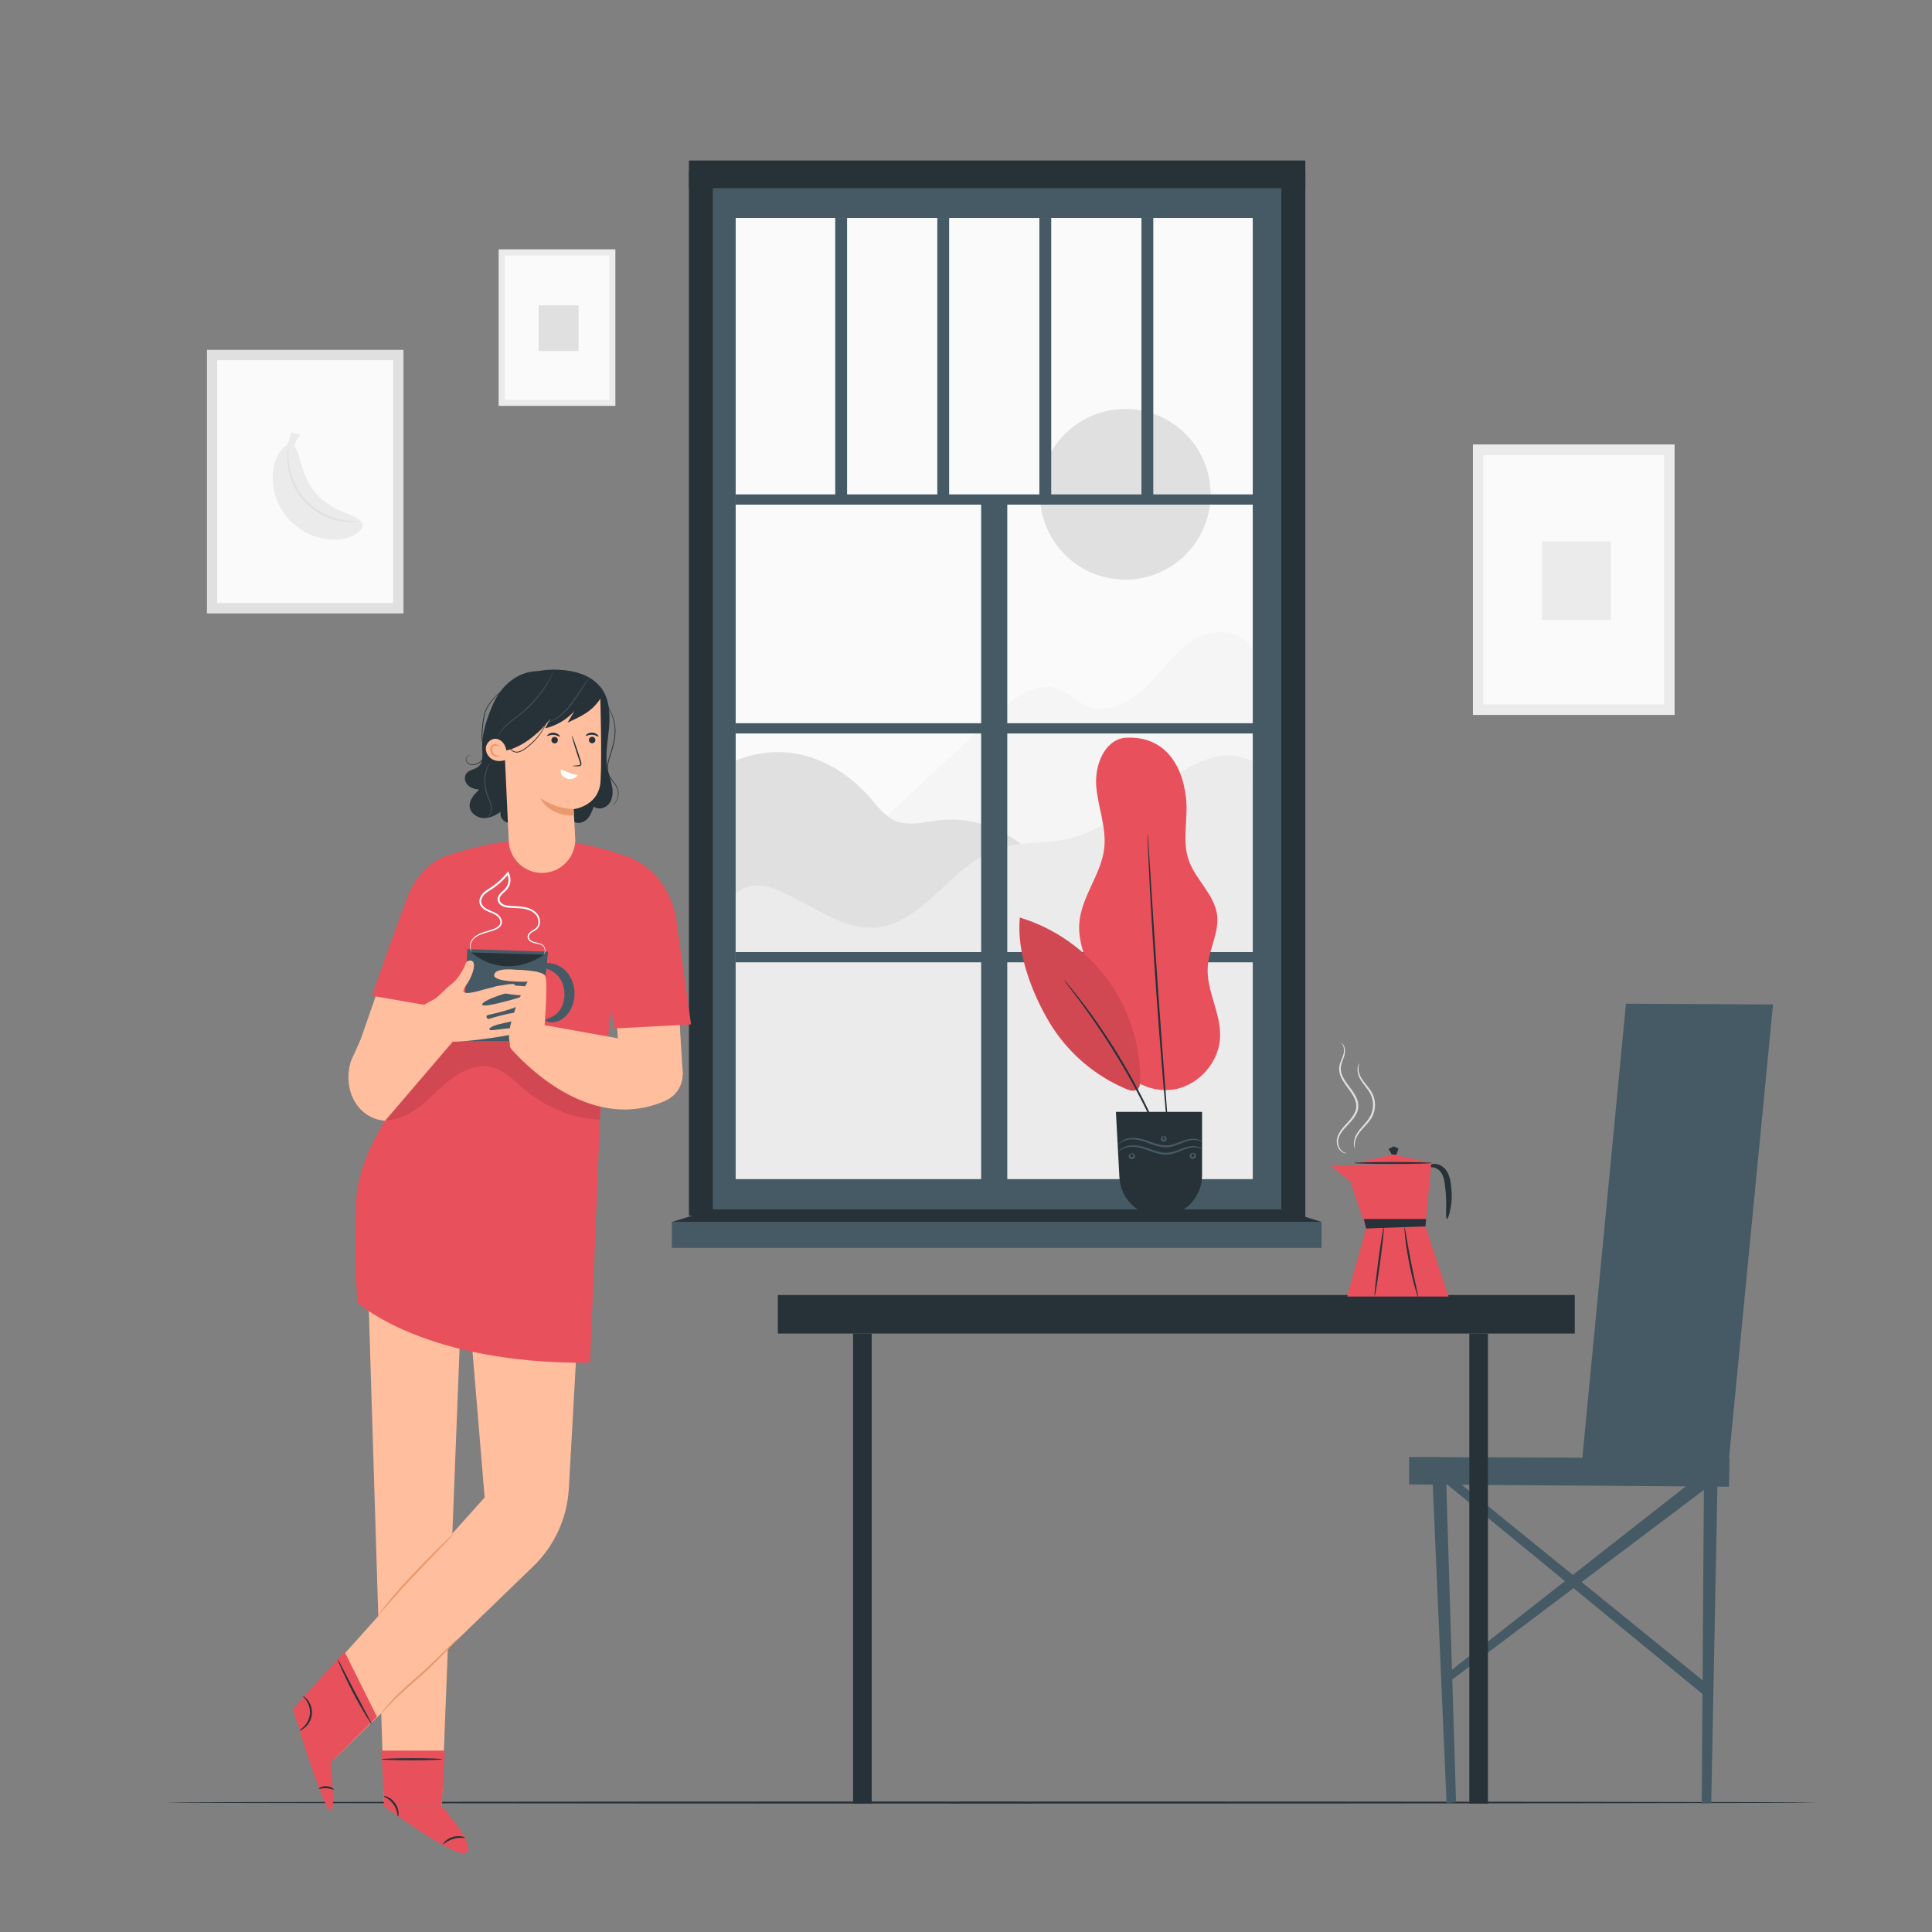<?xml version="1.0" encoding="utf-8"?>
<!-- Generator: Adobe Illustrator 27.5.0, SVG Export Plug-In . SVG Version: 6.00 Build 0)  -->
<svg version="1.1" xmlns="http://www.w3.org/2000/svg" xmlns:xlink="http://www.w3.org/1999/xlink" x="0px" y="0px"
	 viewBox="0 0 500 500" style="enable-background:new 0 0 500 500;" xml:space="preserve">
<rect x="0" y="0" width="500" height="500" fill="#808080" stroke="none"/>
<g id="Background_Complete">
	<g>
		<rect x="129.057" y="64.531" style="fill:#EBEBEB;" width="30.202" height="40.508"/>
		<rect x="130.629" y="66.122" style="fill:#FAFAFA;" width="27.058" height="37.324"/>
		<rect x="139.398" y="79.033" style="fill:#E0E0E0;" width="10.33" height="11.804"/>
	</g>
	<g>
		<rect x="381.195" y="115.026" style="fill:#EBEBEB;" width="52.191" height="70"/>
		<rect x="383.911" y="117.777" style="fill:#FAFAFA;" width="46.758" height="64.498"/>
		<rect x="399.063" y="140.087" style="fill:#EBEBEB;" width="17.851" height="20.397"/>
	</g>
	<g>
		<rect x="53.562" y="90.545" style="fill:#E0E0E0;" width="50.854" height="68.207"/>
		<rect x="56.209" y="93.226" style="fill:#FAFAFA;" width="45.56" height="62.846"/>
		<g>
			<g>
				<path style="fill:#EBEBEB;" d="M93.792,135.497c0.189,0.632-0.094,1.398-0.941,2.163c-0.841,0.765-2.265,1.468-4.171,1.812
					c-1.9,0.348-4.274,0.272-6.783-0.512c-2.498-0.773-5.127-2.314-7.255-4.68c-2.104-2.389-3.329-5.179-3.806-7.751
					c-0.487-2.583-0.286-4.95,0.28-6.797c0.564-1.853,1.427-3.186,2.285-3.932c0.858-0.752,1.652-0.944,2.258-0.683
					c1.253,0.565,1.564,2.619,2.308,5.039c0.691,2.429,1.901,5.391,3.927,7.671c2.029,2.276,4.83,3.822,7.161,4.791
					C91.372,133.639,93.377,134.186,93.792,135.497z"/>
			</g>
			<g>
				<path style="fill:#E0E0E0;" d="M92.733,134.946c0.003,0.03-0.414,0.107-1.179,0.151c-0.764,0.046-1.881,0.019-3.238-0.203
					c-2.691-0.418-6.433-1.863-9.37-4.943c-2.93-3.088-4.187-6.897-4.471-9.606c-0.154-1.367-0.126-2.483-0.041-3.244
					c0.082-0.761,0.18-1.174,0.209-1.17c0.11,0.006-0.198,1.693,0.197,4.364c0.371,2.641,1.649,6.31,4.483,9.296
					c2.841,2.978,6.441,4.438,9.06,4.939C91.032,135.059,92.732,134.836,92.733,134.946z"/>
			</g>
			<path style="fill:#EBEBEB;" d="M74.108,115.65c0.439-0.847,1.019-2.798,1.223-3.73c0.821,0.203,1.641,0.406,2.462,0.609
				c-1.08,1.095-1.726,2.608-1.77,4.146"/>
		</g>
	</g>
</g>
<g id="Background_Simple" style="display:none;">
	<path style="display:inline;fill:#EBEBEB;" d="M444.127,185.771c-1.472,26.281-3.736,35.123-11.932,60.137
		c-11.445,34.929-14.218,49.546-29.71,71.381c-18.679,26.327-45.135,47.312-78.285,60.412
		c-47.304,18.693-99.386,22.406-148.341,8.605c-48.955-13.801-92.477-52.312-103.523-101.962
		c-5.475-24.613-0.594-54.651,21.125-67.459c17.71-10.444,40.208-6.005,59.803,0.219c19.595,6.224,40.126,14.027,60.14,9.32
		c21.455-5.047,37.127-23.428,48.324-42.413c11.197-18.985,19.75-39.886,34.693-56.087c28.002-30.36,82.507-44.289,118.233-15.662
		C414.655,112.261,447.157,131.691,444.127,185.771z"/>
</g>
<g id="Floor">
	<g>
		<g>
			<path style="fill:#263238;" d="M470.148,466.494c0,0.153-95.647,0.276-213.606,0.276c-118,0-213.626-0.124-213.626-0.276
				c0-0.152,95.626-0.276,213.626-0.276C374.501,466.218,470.148,466.342,470.148,466.494z"/>
		</g>
	</g>
</g>
<g id="Chair">
	<path style="fill:#455A64;" d="M458.86,259.954l-38.064-0.186l-11.284,117.495l-44.831-0.192v7.095l6.116,0.043l3.578,82.43
		l2.449-0.208l-0.975-31.778l31.376-23.643l33.375,27.396l-0.194,28.363l2.457-0.084l1.602-81.955l2.993,0.021l0.151-7.326
		l-0.144-0.001L458.86,259.954z M436.266,384.673l-29.219,22.919l-28.733-23.329L436.266,384.673z M375.773,432.123l-1.47-47.888
		l0.306,0.002l30.4,24.954L375.773,432.123z M409.318,409.435l31.645-23.846l-0.337,49.265L409.318,409.435z"/>
</g>
<g id="Table">
	<g>
		<rect x="201.306" y="335.147" style="fill:#263238;" width="206.242" height="9.97"/>
		<rect x="220.775" y="345.117" style="fill:#263238;" width="4.817" height="121.654"/>
		<rect x="380.261" y="345.117" style="fill:#263238;" width="4.817" height="121.654"/>
	</g>
</g>
<g id="Coffee_Maker">
	<g>
		<g>
			<g>
				<path style="fill:#263238;" d="M374.473,315.465c-0.218-0.027-0.266-1.02-0.224-2.575c0.063-1.562,0.027-3.603-0.272-5.951
					c-0.12-1.148-0.323-2.176-0.718-2.974c-0.39-0.809-0.948-1.318-1.562-1.598c-1.236-0.59-2.111-0.062-2.236-0.248
					c-0.061-0.074,0.059-0.342,0.498-0.603c0.43-0.264,1.211-0.425,2.098-0.193c0.879,0.195,1.884,0.918,2.465,1.951
					c0.609,1.026,0.878,2.271,1.008,3.491c0.136,1.201,0.205,2.372,0.163,3.445c-0.04,1.074-0.187,2.026-0.346,2.804
					C375.02,314.568,374.683,315.491,374.473,315.465z"/>
			</g>
			<polygon style="fill:#263238;" points="360.209,298.829 359.346,297.335 360.705,296.676 361.941,297.253 361.357,298.932 			"/>
			<polygon style="fill:#E8505B;" points="348.642,335.552 353.543,317.936 349.475,305.778 344.457,301.753 370.411,300.978 
				368.896,317.379 374.897,335.552 			"/>
			<polygon style="fill:#E8505B;" points="350.008,301.146 360.553,298.751 370.411,300.978 			"/>
			<polygon style="fill:#263238;" points="353.543,317.936 368.896,317.379 369.073,315.465 352.953,315.465 			"/>
			<g>
				<path style="fill:#263238;" d="M370.547,300.978c0,0.144-4.507,0.26-10.066,0.26c-5.561,0-10.067-0.117-10.067-0.26
					c0-0.144,4.506-0.26,10.067-0.26C366.04,300.718,370.547,300.835,370.547,300.978z"/>
			</g>
			<g>
				<path style="fill:#263238;" d="M355.753,335.402c-0.143-0.019,0.275-4.039,0.932-8.978c0.658-4.941,1.306-8.929,1.449-8.91
					c0.142,0.019-0.275,4.038-0.933,8.979C356.544,331.432,355.895,335.421,355.753,335.402z"/>
			</g>
			<g>
				<path style="fill:#263238;" d="M367.051,335.809c-0.067,0.018-0.412-0.966-0.868-2.587c-0.457-1.621-1.013-3.881-1.507-6.403
					c-0.493-2.523-0.828-4.827-1.016-6.5c-0.188-1.674-0.239-2.715-0.17-2.723c0.074-0.009,0.254,1.016,0.535,2.671
					c0.28,1.655,0.672,3.939,1.162,6.452c0.492,2.511,0.989,4.774,1.353,6.413C366.904,334.772,367.124,335.789,367.051,335.809z"/>
			</g>
		</g>
		<g>
			<path style="fill:#E0E0E0;" d="M347.073,269.897c0.006-0.01,0.122,0.03,0.293,0.18c0.17,0.147,0.398,0.415,0.544,0.829
				c0.15,0.409,0.217,0.95,0.148,1.561c-0.065,0.618-0.31,1.274-0.567,1.973c-0.247,0.699-0.543,1.464-0.482,2.301
				c0.024,0.836,0.347,1.702,0.839,2.531c0.489,0.835,1.13,1.646,1.773,2.517c0.638,0.869,1.305,1.817,1.673,2.964
				c0.391,1.138,0.283,2.423-0.229,3.43c-0.49,1.02-1.204,1.825-1.88,2.554c-1.377,1.41-2.582,2.762-2.839,4.205
				c-0.238,1.415,0.46,2.579,1.086,3.036c0.656,0.485,1.174,0.404,1.161,0.465c0.001,0.016-0.115,0.035-0.343,0.031
				c-0.224-0.019-0.566-0.09-0.935-0.33c-0.722-0.456-1.545-1.663-1.333-3.266c0.236-1.593,1.508-3.054,2.849-4.466
				c0.657-0.725,1.331-1.51,1.771-2.445c0.457-0.926,0.543-2.022,0.194-3.057c-0.331-1.039-0.961-1.956-1.589-2.819
				c-0.63-0.866-1.274-1.697-1.776-2.579c-0.504-0.874-0.848-1.83-0.855-2.761c-0.043-0.941,0.302-1.753,0.57-2.444
				c0.281-0.695,0.536-1.313,0.622-1.881c0.091-0.568,0.058-1.073-0.052-1.459C347.49,270.18,347.029,269.936,347.073,269.897z"/>
		</g>
		<g>
			<path style="fill:#E0E0E0;" d="M351.811,275.18c0.047,0.023-0.15,0.325-0.221,0.932c-0.082,0.599,0.025,1.504,0.513,2.483
				c0.468,0.987,1.385,1.953,2.287,3.157c0.933,1.183,1.588,2.889,1.446,4.671c-0.064,0.887-0.293,1.742-0.671,2.494
				c-0.374,0.756-0.879,1.387-1.372,1.949c-0.998,1.117-1.95,2.037-2.475,3.001c-0.547,0.949-0.735,1.837-0.713,2.444
				c0.011,0.611,0.155,0.938,0.108,0.954c-0.018,0.012-0.233-0.294-0.31-0.941c-0.088-0.641,0.057-1.611,0.592-2.634
				c0.516-1.045,1.482-2.032,2.435-3.139c0.971-1.09,1.798-2.494,1.887-4.165c0.123-1.66-0.442-3.196-1.316-4.355
				c-0.85-1.181-1.771-2.204-2.231-3.281c-0.474-1.057-0.531-2.043-0.379-2.673c0.066-0.318,0.178-0.547,0.26-0.694
				C351.741,275.24,351.796,275.171,351.811,275.18z"/>
		</g>
	</g>
</g>
<g id="Window">
	<g>
		<rect x="184.515" y="48.746" style="fill:#455A64;" width="147.083" height="264.225"/>
		<rect x="190.393" y="56.409" style="fill:#FAFAFA;" width="133.814" height="248.692"/>
		<polygon style="fill:#263238;" points="337.82,315.353 331.599,312.972 331.599,44.265 337.82,44.265 		"/>
		<path style="fill:#F5F5F5;" d="M223.197,217.05c11.584-10.767,23.168-21.534,34.752-32.301c4.404-4.093,10.159-8.502,15.823-6.485
			c2.724,0.97,4.774,3.296,7.443,4.408c5.335,2.223,11.43-0.986,15.532-5.058c4.102-4.072,7.34-9.164,12.31-12.116
			c4.969-2.952,12.692-2.577,15.148,2.655v35.156l-50.504,21.623L223.197,217.05z"/>
		<path style="fill:#E0E0E0;" d="M190.393,196.844c12.806-5.215,25.585-0.783,34.751,9.57c1.93,2.179,3.686,4.697,6.337,5.899
			c3.59,1.628,7.737,0.41,11.654-0.034c10.704-1.213,21.885,4.206,27.564,13.36l-42.755,21.03l-37.55-0.273V196.844z"/>
		<path style="fill:#EBEBEB;" d="M324.206,197.019c-8.434-4.073-15.859,0.855-23.641,6.069c-7.781,5.214-15.012,11.9-24.14,14.001
			c-6.099,1.403-12.634,0.625-18.529,2.724c-12.012,4.278-18.957,19.531-31.687,20.258c-6.912,0.395-13.112-3.795-19.281-6.939
			c-6.169-3.143-11.035-6.128-16.535-1.924V305.1h133.814V197.019z"/>
		
			<ellipse transform="matrix(0.228 -0.974 0.974 0.228 100.228 382.256)" style="fill:#E0E0E0;" cx="291.066" cy="127.95" rx="22.075" ry="22.075"/>
		<rect x="190.393" y="127.95" style="fill:#455A64;" width="136.72" height="2.648"/>
		<rect x="190.393" y="187.173" style="fill:#455A64;" width="136.72" height="2.648"/>
		<rect x="190.393" y="246.397" style="fill:#455A64;" width="136.72" height="2.648"/>
		
			<rect x="165.861" y="217.333" transform="matrix(6.123234e-17 -1 1 6.123234e-17 36.587 478.013)" style="fill:#455A64;" width="182.878" height="6.761"/>
		<rect x="216.159" y="56.409" style="fill:#455A64;" width="3.063" height="72.866"/>
		<rect x="242.575" y="56.409" style="fill:#455A64;" width="3.063" height="72.866"/>
		<rect x="268.991" y="56.409" style="fill:#455A64;" width="3.063" height="72.866"/>
		<rect x="295.407" y="56.409" style="fill:#455A64;" width="3.063" height="72.866"/>
		<rect x="178.295" y="44.265" style="fill:#263238;" width="6.221" height="270.342"/>
		<rect x="178.295" y="41.537" style="fill:#263238;" width="159.525" height="7.209"/>
		<rect x="173.881" y="316.242" style="fill:#455A64;" width="168.15" height="6.717"/>
		<polygon style="fill:#263238;" points="331.599,312.972 342.031,316.242 173.881,316.242 184.515,312.972 		"/>
	</g>
</g>
<g id="Character">
	<g>
		<path style="fill:#FFBE9D;" d="M162.565,222.604c0,0,11.632,1.506,12.331,20.555c0.699,19.049,1.837,35.004,1.837,35.004
			l-16.283-2.038l-1.537-21.267L162.565,222.604"/>
		<g>
			<g>
				<polygon style="fill:#FFBE9D;" points="94.509,308.469 99.41,467.434 114.313,467.434 120.309,313.932 				"/>
				<path style="fill:#FFBE9D;" d="M119.211,312.769l6.212,74.782l-45.488,50.723l6.439,17.015l51.622-49.91
					c5.504-5.321,8.798-12.524,9.223-20.168l3.74-67.206L119.211,312.769z"/>
				<g>
					<path style="fill:#EB996E;" d="M117.415,396.862c0.026,0.025-0.227,0.338-0.706,0.882c-0.479,0.545-1.189,1.318-2.078,2.261
						c-1.877,1.96-4.311,4.5-7.002,7.31c-2.729,2.858-5.121,5.514-6.827,7.462c-0.792,0.91-1.465,1.682-2.014,2.313
						c-0.478,0.544-0.756,0.835-0.785,0.813c-0.028-0.022,0.196-0.356,0.627-0.94c0.427-0.587,1.075-1.414,1.891-2.423
						c1.638-2.013,3.996-4.719,6.731-7.583c2.729-2.867,5.275-5.385,7.116-7.208c0.864-0.844,1.597-1.56,2.196-2.145
						C117.086,397.103,117.389,396.838,117.415,396.862z"/>
				</g>
				<g>
					<path style="fill:#EB996E;" d="M118.495,424.077c0.025,0.026-0.231,0.322-0.712,0.837c-0.563,0.594-1.248,1.316-2.053,2.165
						c-1.748,1.812-4.14,4.353-7.044,6.901c-2.939,2.49-5.529,4.79-7.268,6.607c-1.751,1.8-2.727,3.017-2.793,2.965
						c-0.027-0.021,0.185-0.35,0.608-0.916c0.423-0.566,1.069-1.361,1.916-2.301c1.68-1.892,4.265-4.265,7.194-6.747
						c2.879-2.526,5.309-5.02,7.125-6.768c0.905-0.878,1.647-1.579,2.172-2.051C118.166,424.298,118.47,424.052,118.495,424.077z"/>
				</g>
			</g>
			<g>
				<g>
					<g>
						<g>
							<g>
								<g>
									<path style="fill:#E8505B;" d="M85.521,456.133l12.045-11.821l-8.398-16.848L75.699,442.38l0.539,1.238
										c1.411,4.815,6.707,21.702,8.782,24.519C87.336,471.279,85.521,456.133,85.521,456.133z"/>
								</g>
							</g>
						</g>
					</g>
				</g>
				<g>
					<path style="fill:#263238;" d="M86.384,463.122c-0.082,0.127-0.872-0.29-1.925-0.329c-1.053-0.062-1.879,0.277-1.948,0.143
						c-0.086-0.109,0.753-0.727,1.973-0.663C85.703,462.326,86.479,463.022,86.384,463.122z"/>
				</g>
				<g>
					<path style="fill:#263238;" d="M78.399,438.945c0.028-0.048,0.608,0.224,1.237,1.017c0.624,0.771,1.238,2.141,1.082,3.712
						c-0.164,1.571-1.041,2.79-1.808,3.419c-0.776,0.65-1.399,0.8-1.416,0.747c-0.039-0.077,0.507-0.344,1.165-1.017
						c0.654-0.656,1.394-1.795,1.54-3.202c0.139-1.408-0.355-2.672-0.864-3.446C78.826,439.385,78.344,439.013,78.399,438.945z"/>
				</g>
				<g>
					<path style="fill:#263238;" d="M96.26,446.302c-0.06,0.036-0.666-0.847-1.566-2.323c-0.901-1.475-2.089-3.548-3.316-5.884
						c-1.226-2.337-2.257-4.492-2.96-6.072c-0.703-1.579-1.086-2.579-1.022-2.608c0.067-0.031,0.568,0.914,1.354,2.449
						c0.87,1.687,1.924,3.73,3.089,5.989c1.197,2.242,2.28,4.269,3.174,5.943C95.831,445.315,96.324,446.264,96.26,446.302z"/>
				</g>
			</g>
			<g>
				<path style="fill:#E8505B;" d="M99.41,467.434c0,0,17.567,13.015,20.899,12.14c3.862-1.015-5.996-12.14-5.996-12.14H99.41z"/>
				<polygon style="fill:#E8505B;" points="98.76,453.065 115.125,453.065 114.313,467.434 99.41,467.434 				"/>
				<g>
					<path style="fill:#263238;" d="M114.474,455.289c0,0.144-3.535,0.26-7.894,0.26c-4.361,0-7.894-0.116-7.894-0.26
						c0-0.144,3.534-0.26,7.894-0.26C110.939,455.029,114.474,455.146,114.474,455.289z"/>
				</g>
				<g>
					<path style="fill:#263238;" d="M102.989,470.12c-0.152,0.005-0.041-1.625-1.156-3.153c-1.073-1.558-2.647-1.992-2.592-2.135
						c0.012-0.06,0.428-0.051,1.04,0.205c0.609,0.251,1.386,0.798,1.977,1.629c0.588,0.833,0.847,1.747,0.882,2.405
						C103.178,469.733,103.049,470.129,102.989,470.12z"/>
				</g>
				<g>
					<path style="fill:#263238;" d="M120.309,475.599c-0.035,0.151-1.387-0.178-2.957,0.296c-1.581,0.442-2.545,1.445-2.655,1.336
						c-0.124-0.06,0.76-1.339,2.51-1.836C118.949,474.877,120.381,475.481,120.309,475.599z"/>
				</g>
			</g>
			<path style="fill:#FFBE9D;" d="M114.313,222.604c0,0-5.782,0.461-10.577,15.605c-4.795,15.145-11.547,34.017-11.547,34.017
				l22.124-3.212V222.604z"/>
			<path style="fill:#E8505B;" d="M158.178,261.079c0.39,2.724,0.736,5.088,0.736,5.088l19.934-1.055l-3.825-26.994
				c0,0-1.165-11.928-12.458-16.361l0-0.001c-0.017-0.006-0.033-0.011-0.05-0.017c-0.454-0.177-0.928-0.339-1.415-0.49
				c-15.226-5.278-29.485-5.247-45.352,0.168c0,0-7.049,1.896-10.465,11.091s-9.052,25.189-9.052,25.189l17.976,3.115l0.104-2.672
				v10.874l-4.498,8.069c-5.89,6.221-17.34,20.138-17.671,34.634c-0.15,6.558-0.396,18.421,0.446,25.444
				c0,0,17.31,15.951,60.123,15.512l2.633-64.679l0,0l0.622-7.113L158.178,261.079z"/>
			<g>
				<path style="fill:#263238;" d="M155.313,177.749c2.408,2.679,2.62,7.045,2.303,10.634c-0.317,3.588-1.102,7.227-0.363,10.753
					c0.313,1.493,0.894,2.922,1.159,4.424c0.265,1.502,0.172,3.164-0.742,4.385c-0.914,1.221-2.83,1.749-4.022,0.797
					c-0.365,1.039-0.743,2.101-1.446,2.948c-0.703,0.847-1.811,1.446-2.892,1.24c-1.548-0.295-2.805-2.117-4.3-1.618
					c-0.924,0.308-1.329,1.354-1.932,2.119c-0.866,1.1-2.335,1.691-3.722,1.499c-1.387-0.192-2.639-1.161-3.174-2.455
					c-0.172-0.417-0.316-0.912-0.725-1.103c-0.724-0.337-1.371,0.538-1.991,1.042c-0.765,0.622-1.922,0.708-2.771,0.205
					c-0.848-0.502-1.33-1.558-1.152-2.528c-1.309,0.966-2.872,1.719-4.496,1.627c-1.624-0.092-3.261-1.242-3.481-2.854
					c-0.241-1.767,1.158-3.29,2.447-4.522c-1.085-0.076-2.207-0.397-2.965-1.177c-0.758-0.78-1.02-2.103-0.37-2.975
					c0.763-1.025,2.343-1.036,3.274-1.911c1.035-0.973,0.928-2.609,0.852-4.027c-0.229-4.324,1.217-8.469,2.988-12.42
					c1.689-3.768,5.66-8.132,11.542-8.15"/>
				<g>
					<g>
						<g>
							<g>
								<g>
									<path style="fill:#FFBE9D;" d="M131.667,217.699l-1.531-32.965l13.187-10.053l12.033,5.838c0,0,0.447,15.085,0.066,21.628
										c-0.38,6.543-6.975,7.261-6.975,7.261s0.208,3.609,0.423,7.405c0.266,4.694-3.282,8.734-7.971,9.077l0,0
										C136.066,226.244,131.892,222.541,131.667,217.699z"/>
								</g>
							</g>
							<g>
								<g>
									<g>
										<path style="fill:#263238;" d="M154.083,191.519c0.001,0.463-0.373,0.838-0.836,0.84c-0.462,0.001-0.838-0.372-0.84-0.834
											c-0.001-0.463,0.373-0.839,0.835-0.84C153.704,190.683,154.081,191.057,154.083,191.519z"/>
									</g>
								</g>
								<g>
									<g>
										<g>
											<path style="fill:#263238;" d="M154.89,190.604c-0.108,0.109-0.728-0.415-1.63-0.461c-0.901-0.059-1.577,0.39-1.671,0.27
												c-0.046-0.053,0.065-0.253,0.361-0.457c0.29-0.203,0.781-0.389,1.343-0.357c0.561,0.033,1.027,0.274,1.292,0.509
												C154.855,190.345,154.942,190.556,154.89,190.604z"/>
										</g>
									</g>
								</g>
							</g>
							<g>
								<g>
									<g>
										<path style="fill:#263238;" d="M144.379,191.549c0.001,0.463-0.372,0.838-0.835,0.84s-0.838-0.372-0.84-0.835
											c-0.001-0.462,0.372-0.839,0.835-0.84S144.378,191.086,144.379,191.549z"/>
									</g>
								</g>
								<g>
									<g>
										<g>
											<path style="fill:#263238;" d="M144.897,190.634c-0.108,0.109-0.728-0.415-1.63-0.461
												c-0.901-0.059-1.577,0.39-1.671,0.27c-0.046-0.053,0.065-0.253,0.361-0.458c0.29-0.203,0.781-0.389,1.343-0.357
												c0.561,0.033,1.027,0.274,1.292,0.509C144.862,190.375,144.949,190.587,144.897,190.634z"/>
										</g>
									</g>
								</g>
							</g>
							<g>
								<g>
									<path style="fill:#FFFFFF;" d="M145.197,199.101c1.123,0.552,3.113,1.346,4.363,1.488c0,0-1.107,1.59-2.986,0.857
										C144.628,200.686,145.197,199.101,145.197,199.101z"/>
								</g>
							</g>
							<g>
								<g>
									<path style="fill:#EB996E;" d="M148.452,209.408c0,0-4.405,0.063-8.677-2.901c0,0,2.207,4.81,8.766,4.519L148.452,209.408z
										"/>
								</g>
							</g>
							<g>
								<g>
									<g>
										<path style="fill:#263238;" d="M148.172,198.239c-0.001-0.05,0.563-0.118,1.475-0.189
											c0.229-0.012,0.455-0.046,0.503-0.216c0.062-0.176-0.028-0.443-0.13-0.727c-0.197-0.591-0.405-1.214-0.624-1.867
											c-0.433-1.328-0.805-2.536-1.057-3.416c-0.252-0.88-0.384-1.433-0.336-1.448c0.047-0.016,0.266,0.508,0.58,1.368
											c0.315,0.86,0.726,2.055,1.158,3.383c0.209,0.656,0.408,1.281,0.597,1.875c0.079,0.278,0.218,0.594,0.092,0.942
											c-0.067,0.173-0.236,0.292-0.383,0.326c-0.147,0.039-0.277,0.035-0.391,0.037
											C148.742,198.311,148.174,198.289,148.172,198.239z"/>
									</g>
								</g>
							</g>
						</g>
					</g>
				</g>
				<path style="fill:#263238;" d="M155.83,180.091c-2.484,4.176-5.36,5.173-8.955,6.943c0.594-0.999,1.187-1.998,1.781-2.998
					c-2.003,2.2-4.682,3.775-7.579,4.454c0.462-0.85,0.924-1.7,1.385-2.549c-2.737,3.777-7.977,8.101-12.627,8.458
					c-0.376-2.706,0.044-7.276,0.274-9.999c0.23-2.722,1.122-5.472,2.986-7.47c2.898-3.105,7.554-3.84,11.793-3.584
					c4.08,0.247,8.488,1.492,10.775,4.881"/>
				<g>
					<g>
						<g>
							<path style="fill:#FFBE9D;" d="M131.136,196.452c0.036-1.091,0.035-2.213-0.361-3.229c-0.396-1.016-1.274-1.915-2.359-2.025
								c-1.249-0.126-2.454,0.915-2.65,2.156c-0.195,1.24,0.532,2.529,1.627,3.141c1.096,0.613,2.483,0.591,3.634,0.091"/>
						</g>
					</g>
					<g>
						<g>
							<g>
								<path style="fill:#EB996E;" d="M129.225,195.505c-0.04-0.072-0.354,0.09-0.816-0.05c-0.465-0.111-0.943-0.639-0.985-1.388
									c-0.028-0.367,0.051-0.707,0.231-0.872c0.183-0.176,0.478-0.227,0.713-0.215c0.49,0.042,0.835,0.171,0.864,0.087
									c0.02-0.055-0.222-0.304-0.808-0.469c-0.292-0.064-0.713-0.081-1.097,0.216c-0.384,0.316-0.479,0.84-0.446,1.291
									c0.031,0.467,0.209,0.908,0.492,1.221c0.278,0.319,0.658,0.479,0.964,0.508
									C128.983,195.896,129.279,195.545,129.225,195.505z"/>
							</g>
						</g>
					</g>
				</g>
				<g>
					<path style="fill:#263238;" d="M122,195.604c-0.005,0.011-0.087-0.052-0.267-0.085c-0.176-0.028-0.467-0.001-0.737,0.217
						c-0.279,0.201-0.435,0.661-0.265,1.121c0.149,0.466,0.629,0.859,1.241,0.947c1.197,0.22,2.861-0.653,3.209-2.29
						c0.179-0.802,0.031-1.68-0.176-2.56c-0.1-0.445-0.228-0.888-0.309-1.364c-0.067-0.483-0.061-0.963-0.052-1.45
						c0.079-1.944,0.288-3.783,0.662-5.433c0.195-0.844,0.627-1.535,1.004-2.18c0.396-0.639,0.821-1.197,1.242-1.676
						c0.843-0.961,1.662-1.602,2.247-2.005c0.589-0.401,0.947-0.568,0.947-0.568c0.004,0.006-0.076,0.064-0.232,0.167
						c-0.157,0.101-0.383,0.258-0.668,0.467c-0.567,0.421-1.364,1.074-2.183,2.036c-0.409,0.48-0.822,1.036-1.206,1.67
						c-0.366,0.638-0.788,1.333-0.965,2.136c-0.358,1.625-0.562,3.469-0.641,5.393c-0.01,0.48-0.014,0.96,0.049,1.412
						c0.076,0.453,0.204,0.906,0.303,1.351c0.205,0.886,0.358,1.797,0.164,2.648c-0.388,1.746-2.15,2.645-3.421,2.394
						c-0.651-0.1-1.178-0.544-1.327-1.055c-0.177-0.503,0.014-1.017,0.325-1.223c0.299-0.224,0.612-0.237,0.795-0.194
						C121.929,195.527,122,195.604,122,195.604z"/>
				</g>
				<g>
					<path style="fill:#455A64;" d="M141.069,187.147c-0.016-0.048,0.944-0.205,2.28-0.957c1.342-0.732,2.962-2.143,4.377-4.003
						c1.414-1.863,2.502-3.695,3.396-4.95c0.441-0.632,0.815-1.131,1.087-1.465c0.133-0.169,0.245-0.294,0.319-0.38
						c0.075-0.085,0.117-0.127,0.123-0.123c0.012,0.01-0.127,0.203-0.378,0.552c-0.251,0.349-0.605,0.859-1.029,1.499
						c-0.86,1.272-1.927,3.115-3.352,4.994c-1.427,1.878-3.09,3.296-4.471,4.005C142.043,187.049,141.069,187.147,141.069,187.147z"
						/>
				</g>
				<g>
					<path style="fill:#263238;" d="M158.349,208.586c-0.021-0.024,0.357-0.22,0.796-0.809c0.428-0.569,0.928-1.6,0.761-2.9
						c-0.074-0.646-0.391-1.298-0.839-1.919c-0.44-0.629-1.01-1.242-1.445-2.019c-0.446-0.775-0.61-1.747-0.501-2.702
						c0.097-0.961,0.4-1.91,0.714-2.864c0.639-1.901,1.111-3.765,1.231-5.494c0.115-1.73-0.184-3.288-0.626-4.52
						c-0.442-1.235-0.946-2.178-1.298-2.823c-0.155-0.274-0.292-0.517-0.417-0.739c-0.095-0.169-0.141-0.26-0.135-0.264
						s0.065,0.08,0.171,0.242c0.104,0.164,0.265,0.401,0.451,0.72c0.375,0.635,0.901,1.572,1.367,2.814
						c0.465,1.238,0.786,2.824,0.679,4.581c-0.112,1.756-0.584,3.638-1.225,5.547c-0.314,0.953-0.612,1.889-0.709,2.819
						c-0.108,0.927,0.044,1.843,0.466,2.589c0.414,0.751,0.976,1.368,1.418,2.012c0.45,0.635,0.776,1.326,0.844,2
						c0.154,1.355-0.386,2.403-0.843,2.969C158.74,208.412,158.349,208.586,158.349,208.586z"/>
				</g>
				<g>
					<path style="fill:#263238;" d="M127.972,190.807c0,0,0.263,0.042,0.711,0.21c0.447,0.167,1.081,0.465,1.773,0.975
						c0.346,0.254,0.701,0.566,1.046,0.935c0.354,0.364,0.646,0.824,1.052,1.186c0.396,0.373,0.976,0.537,1.554,0.401
						c0.578-0.12,1.131-0.435,1.654-0.803c2.13-1.469,3.647-3.307,4.544-4.736c0.454-0.715,0.774-1.323,0.982-1.749
						c0.207-0.426,0.316-0.666,0.332-0.66c0.007,0.003-0.013,0.066-0.056,0.184c-0.045,0.117-0.105,0.293-0.203,0.51
						c-0.186,0.439-0.488,1.062-0.93,1.793c-0.872,1.461-2.392,3.341-4.551,4.829c-0.533,0.374-1.107,0.703-1.732,0.832
						c-0.622,0.15-1.303-0.047-1.722-0.458c-0.432-0.395-0.713-0.855-1.052-1.212c-0.332-0.366-0.674-0.678-1.008-0.934
						c-0.668-0.515-1.282-0.829-1.715-1.017C128.218,190.903,127.966,190.824,127.972,190.807z"/>
				</g>
				<g>
					<path style="fill:#455A64;" d="M128.684,191.188c0,0,0.05-0.325,0.286-0.865c0.23-0.54,0.662-1.291,1.379-2.065
						c1.412-1.59,3.968-3.038,6.238-5.269c2.3-2.205,4.001-4.56,5.076-6.345c0.547-0.889,0.931-1.642,1.206-2.158
						c0.109-0.215,0.209-0.413,0.304-0.6c0.072-0.136,0.112-0.207,0.119-0.204c0.007,0.003-0.021,0.079-0.081,0.221
						c-0.084,0.193-0.173,0.397-0.27,0.618c-0.254,0.527-0.619,1.294-1.152,2.197c-1.047,1.813-2.741,4.2-5.058,6.42
						c-2.293,2.251-4.864,3.682-6.275,5.22c-0.72,0.75-1.163,1.475-1.413,1.998C128.788,190.88,128.71,191.197,128.684,191.188z"/>
				</g>
				<g>
					<path style="fill:#455A64;" d="M125.656,211.768c-0.008-0.022,0.213-0.07,0.525-0.3c0.306-0.231,0.671-0.692,0.836-1.367
						c0.192-0.671,0.096-1.516-0.221-2.383c-0.299-0.873-0.803-1.785-1.076-2.847c-0.582-2.116-0.337-4.15,0.082-5.499
						c0.207-0.681,0.448-1.206,0.63-1.558c0.189-0.349,0.309-0.533,0.319-0.526c0.014,0.008-0.081,0.205-0.246,0.562
						c-0.158,0.36-0.375,0.887-0.561,1.564c-0.376,1.341-0.592,3.334-0.022,5.404c0.264,1.034,0.759,1.941,1.056,2.839
						c0.315,0.886,0.402,1.787,0.181,2.484c-0.191,0.702-0.596,1.176-0.931,1.396C125.887,211.754,125.656,211.768,125.656,211.768z
						"/>
				</g>
			</g>
			<g>
				<g style="opacity:0.1;">
					<path d="M99.086,289.846c3.644,0.306,7.142-1.545,9.987-3.842s5.283-5.087,8.268-7.198c2.985-2.111,6.782-3.516,10.301-2.523
						c3.055,0.861,5.332,3.327,7.752,5.38c5.701,4.835,12.414,7.712,19.878,8.134c-0.055-0.984,0.202-4.071,0.202-4.071
						c-0.806-1.189-2.538-2.103-3.625-3.041c-3.388-2.921-6.777-5.842-10.165-8.763c-2.561-2.208-5.18-4.452-8.299-5.757
						c-2.645-1.107-5.529-1.486-8.377-1.821c-2.435-0.286-4.994-0.531-7.258,0.408c-2.425,1.006-4.115,3.201-5.687,5.304
						c-4.472,5.978-8.945,11.957-13.417,17.935"/>
				</g>
				<g>
					<polygon style="fill:#455A64;" points="120.951,245.626 119.82,269.444 139.444,269.444 141.842,246.302 					"/>
					<g>
						<path style="fill:#FFBE9D;" d="M93.241,269.26l-2.451,5.405c-2.235,7.699,1.909,14.823,8.868,15.392l0,0l17.494-20.45
							l-2.915-12.071L93.241,269.26z"/>
						<g>
							<path style="fill:#FFBE9D;" d="M117.152,269.606c4.079-0.077,9.517-0.886,12.056-1.292c4.724-0.755,4.673-1.184,4.505-1.723
								c-0.452-1.451-8.354,1.011-6.936-0.509c1.418-1.519,9.985-1.88,9.45-3.376c-0.696-1.948-8.925,0.781-9.637,0.961
								c-0.692,0.174-0.969-0.851-0.318-0.978c0.935-0.183,10.718-2.348,10.053-4.269c-0.369-1.065-2.212-0.173-2.212-0.173
								s-9.021,2.705-9.305,1.787c-0.288-0.932,4.959-2.699,6.768-3.17c1.787-0.465,2.314-1.509,1.472-2.135
								c-0.574-0.427-6.144,0.882-7.922,1.39c-1.778,0.507-6.634,1.985-4.781-0.702c0.029-0.042,0.051-0.085,0.079-0.127
								c1.896-2.596,2.497-5.225,2.154-6.103c-0.335-0.857-1.543-0.801-1.998,0.006c-0.083,0.125-0.152,0.263-0.183,0.43
								c-0.013,0.069-0.048,0.158-0.068,0.234c-0.33,0.862-1.048,1.997-1.637,2.857c-0.558,0.815-1.247,1.533-2.046,2.114
								c-0.923,0.671-3.249,3.13-3.951,3.567"/>
						</g>
					</g>
					<g>
						<path style="fill:#455A64;" d="M141.205,263.984c0.05-0.373,1.331-0.389,2.678-1.484c0.665-0.531,1.277-1.325,1.688-2.378
							c0.407-1.047,0.609-2.336,0.477-3.644c-0.135-1.31-0.581-2.501-1.227-3.396c-0.627-0.897-1.472-1.525-2.252-1.925
							c-1.58-0.806-2.849-0.701-2.936-1.076c-0.042-0.165,0.227-0.431,0.839-0.636c0.606-0.195,1.569-0.301,2.712-0.024
							c1.13,0.275,2.45,0.94,3.508,2.159c1.058,1.192,1.768,2.857,1.947,4.637c0.178,1.787-0.176,3.506-0.887,4.905
							c-0.705,1.403-1.826,2.452-2.915,2.953c-1.083,0.523-2.083,0.566-2.719,0.45C141.471,264.401,141.177,264.152,141.205,263.984
							z"/>
					</g>
					<path style="fill:#FFBE9D;" d="M139.296,265.408l-6.301,3.228c-1.122,0.575-1.403,2.054-0.56,2.99
						c5.051,5.604,21.389,21.303,39.721,13.269c3.497-1.532,5.419-5.498,4.093-9.078c-1.037-2.799-4.001-5.508-11.303-6.204
						c-0.044-0.004-0.09-0.01-0.133-0.018l-24.3-4.367C140.097,265.153,139.67,265.216,139.296,265.408z"/>
					<g>
						<path style="fill:#FFBE9D;" d="M133.425,250.965c0,0,7.281,0.08,7.74,1.692c0.763,2.676-0.6,17.342-0.6,17.342l-6.707,2.228
							c0,0-3.235-0.747-1.742-6.968c1.493-6.221,4.434-11.198,4.434-11.198s-8.913,0.249-8.665-1.742
							C128.135,250.328,133.425,250.965,133.425,250.965z"/>
						<path style="fill:#FFBE9D;" d="M136.322,255.292c-0.401-0.076-9.311-0.814-8.752,0.611c0.56,1.425,8.752,1.781,8.752,1.781
							V255.292z"/>
					</g>
					<path style="fill:#263238;" d="M121.947,246.498l18.826,0.568C140.773,247.066,131.522,254.207,121.947,246.498z"/>
					<g>
						<path style="fill:#FFFFFF;" d="M122.102,246.313c0,0-0.18-0.141-0.347-0.529c-0.156-0.383-0.266-1.041-0.005-1.81
							c0.239-0.776,0.94-1.571,1.94-2.105c0.994-0.563,2.262-0.839,3.567-1.278c0.641-0.232,1.345-0.491,1.834-0.993
							c0.515-0.489,0.519-1.304,0.089-1.94c-0.404-0.657-1.143-1.049-1.945-1.373c-0.794-0.327-1.717-0.639-2.431-1.355
							c-0.352-0.35-0.642-0.821-0.719-1.357c-0.076-0.535,0.053-1.076,0.29-1.542c0.482-0.959,1.396-1.567,2.24-2.104
							c1.706-1.055,3.288-2.427,4.607-4.095l0.24-0.304l0.19,0.337c0.201,0.356,0.347,0.775,0.416,1.208
							c0.192,1.173-0.171,2.421-0.982,3.261c-0.389,0.411-0.809,0.75-1.162,1.119c-0.351,0.365-0.629,0.773-0.642,1.208
							c-0.03,0.434,0.222,0.851,0.573,1.137c0.351,0.287,0.813,0.441,1.283,0.528c0.959,0.164,1.951,0.17,2.916,0.231
							c0.966,0.058,1.935,0.172,2.827,0.493c0.888,0.311,1.708,0.835,2.249,1.574c0.538,0.749,0.732,1.676,0.564,2.515
							c-0.087,0.418-0.265,0.819-0.546,1.13c-0.275,0.321-0.623,0.523-0.938,0.706c-0.632,0.337-1.217,0.736-1.332,1.311
							c-0.119,0.574,0.364,1.045,0.841,1.285c0.486,0.262,1.018,0.324,1.507,0.447c0.485,0.116,0.944,0.275,1.277,0.556
							c0.688,0.586,0.65,1.378,0.567,1.777c-0.096,0.431-0.254,0.61-0.254,0.61c-0.024-0.01,0.092-0.211,0.151-0.628
							c0.05-0.39,0.035-1.115-0.59-1.601c-0.304-0.238-0.728-0.373-1.205-0.472c-0.47-0.105-1.034-0.152-1.585-0.429
							c-0.27-0.136-0.544-0.313-0.758-0.583c-0.22-0.262-0.343-0.646-0.277-1.02c0.147-0.774,0.863-1.223,1.472-1.57
							c0.637-0.338,1.154-0.847,1.277-1.596c0.137-0.719-0.046-1.545-0.518-2.181c-0.482-0.645-1.223-1.116-2.053-1.398
							c-0.832-0.292-1.749-0.396-2.703-0.446c-0.955-0.056-1.946-0.051-2.978-0.221c-0.515-0.094-1.057-0.26-1.511-0.625
							c-0.44-0.35-0.801-0.916-0.766-1.548c0.022-0.634,0.404-1.151,0.78-1.544c0.384-0.402,0.802-0.741,1.156-1.118
							c0.7-0.724,1.012-1.804,0.847-2.824c-0.06-0.374-0.185-0.733-0.355-1.035l0.43,0.034c-1.356,1.714-3,3.13-4.743,4.199
							c-0.85,0.533-1.664,1.089-2.074,1.901c-0.205,0.397-0.306,0.836-0.25,1.249c0.057,0.413,0.277,0.789,0.577,1.093
							c0.608,0.624,1.452,0.931,2.268,1.271c0.806,0.333,1.662,0.783,2.131,1.563c0.233,0.377,0.383,0.816,0.365,1.268
							c-0.016,0.454-0.234,0.878-0.529,1.172c-0.604,0.591-1.341,0.829-2.003,1.062c-1.35,0.426-2.586,0.671-3.548,1.187
							c-0.969,0.49-1.635,1.205-1.887,1.92c-0.273,0.712-0.203,1.332-0.085,1.708C121.98,246.13,122.124,246.299,122.102,246.313z"
							/>
					</g>
				</g>
			</g>
		</g>
	</g>
</g>
<g id="Plant">
	<g>
		<g>
			<g>
				<path style="fill:#E8505B;" d="M290.895,190.955c-5.279,0.849-7.639,7.336-7.178,12.663c0.461,5.327,2.651,10.535,2.066,15.849
					c-0.744,6.749-5.844,12.454-6.438,19.218c-0.701,7.977,4.939,15.053,6.624,22.881c0.82,3.809,0.705,7.837,2.123,11.466
					c2.391,6.119,9.404,10.048,15.871,8.893c6.467-1.155,11.686-7.269,11.811-13.838c0.117-6.125-3.663-11.894-3.204-18.003
					c0.339-4.516,2.986-8.795,2.419-13.287c-0.674-5.345-5.628-9.141-7.376-14.238c-1.748-5.098-0.069-10.715-0.672-16.071
					C305.86,196.882,300.533,190.184,290.895,190.955"/>
			</g>
			<g>
				<path style="fill:#E8505B;" d="M263.938,237.475c-0.898,8.902,3.038,19.376,7.616,27.062
					c4.578,7.688,11.675,13.847,19.93,17.298c0.931,0.39,2.09,0.716,2.873,0.081c0.642-0.522,0.722-1.456,0.727-2.284
					c0.063-9.368-2.986-18.73-8.552-26.265C280.964,245.831,272.91,240.167,263.938,237.475"/>
			</g>
			<g style="opacity:0.1;">
				<path d="M263.938,237.475c-0.898,8.902,3.038,19.376,7.616,27.062c4.578,7.688,11.675,13.847,19.93,17.298
					c0.931,0.39,2.09,0.716,2.873,0.081c0.642-0.522,0.722-1.456,0.727-2.284c0.063-9.368-2.986-18.73-8.552-26.265
					C280.964,245.831,272.91,240.167,263.938,237.475"/>
			</g>
			<g>
				<g>
					<path style="fill:#263238;" d="M302.717,300.449c-0.016,0.006-0.103-0.165-0.254-0.496c-0.168-0.384-0.378-0.867-0.635-1.458
						c-0.535-1.271-1.335-3.102-2.353-5.348c-2.033-4.494-5.046-10.612-8.839-17.111c-3.802-6.496-7.655-12.125-10.572-16.101
						c-1.457-1.99-2.659-3.585-3.505-4.675c-0.389-0.514-0.705-0.934-0.958-1.269c-0.214-0.294-0.321-0.453-0.308-0.464
						c0.014-0.011,0.147,0.126,0.387,0.4c0.272,0.319,0.614,0.72,1.033,1.21c0.894,1.054,2.141,2.618,3.638,4.584
						c2.997,3.929,6.909,9.544,10.723,16.06c3.804,6.518,6.775,12.681,8.728,17.22c0.979,2.27,1.73,4.124,2.209,5.421
						c0.222,0.605,0.403,1.1,0.548,1.493C302.678,300.259,302.733,300.442,302.717,300.449z"/>
				</g>
			</g>
			<g>
				<g>
					<path style="fill:#263238;" d="M296.986,215.584c0.018-0.001,0.051,0.293,0.096,0.854c0.044,0.604,0.103,1.422,0.178,2.452
						c0.14,2.177,0.337,5.247,0.58,9.02c0.481,7.617,1.156,18.139,1.973,29.755c0.819,11.619,1.624,22.132,2.214,29.742
						c0.288,3.77,0.523,6.837,0.689,9.013c0.07,1.029,0.126,1.848,0.167,2.452c0.033,0.561,0.042,0.857,0.024,0.858
						c-0.017,0.001-0.06-0.291-0.126-0.849c-0.065-0.603-0.152-1.418-0.262-2.444c-0.205-2.173-0.494-5.236-0.85-9
						c-0.682-7.603-1.544-18.114-2.363-29.736c-0.817-11.619-1.436-22.146-1.826-29.77c-0.176-3.777-0.318-6.85-0.419-9.03
						c-0.035-1.032-0.062-1.851-0.083-2.456C296.967,215.881,296.969,215.585,296.986,215.584z"/>
				</g>
			</g>
		</g>
		<g>
			<g>
				<path style="fill:#263238;" d="M288.798,287.753h22.294v16.368c0,5.911-4.791,10.702-10.702,10.702l0,0
					c-5.689,0-10.383-4.449-10.687-10.13L288.798,287.753z"/>
			</g>
			<g>
				<path style="fill:#455A64;" d="M311.189,295.549c-0.027,0.039-0.283-0.163-0.816-0.341c-0.529-0.18-1.353-0.275-2.342-0.087
					c-0.996,0.163-2.094,0.674-3.376,1.18c-0.642,0.247-1.345,0.481-2.113,0.581c-0.769,0.104-1.577,0.04-2.366-0.119
					c-1.585-0.334-2.962-0.964-4.244-1.374c-1.268-0.425-2.479-0.581-3.478-0.501c-1.003,0.073-1.764,0.4-2.228,0.712
					c-0.464,0.317-0.669,0.568-0.706,0.536c-0.019-0.012,0.132-0.311,0.585-0.699c0.451-0.382,1.253-0.791,2.313-0.916
					c1.054-0.133,2.333-0.005,3.659,0.41c1.321,0.396,2.699,1.006,4.203,1.321c0.75,0.151,1.495,0.212,2.199,0.123
					c0.706-0.085,1.376-0.295,2.009-0.524c1.259-0.468,2.425-0.969,3.486-1.094c1.051-0.152,1.935,0.009,2.473,0.261
					C310.991,295.27,311.207,295.533,311.189,295.549z"/>
			</g>
			<g>
				<path style="fill:#455A64;" d="M311.19,297.463c-0.027,0.039-0.283-0.163-0.816-0.341c-0.529-0.18-1.353-0.275-2.342-0.087
					c-0.996,0.163-2.094,0.675-3.376,1.18c-0.642,0.246-1.345,0.481-2.114,0.581c-0.769,0.104-1.577,0.04-2.366-0.119
					c-1.584-0.334-2.962-0.964-4.244-1.374c-1.268-0.425-2.479-0.581-3.478-0.501c-1.003,0.073-1.765,0.4-2.229,0.712
					c-0.464,0.317-0.669,0.568-0.706,0.536c-0.019-0.012,0.132-0.311,0.585-0.699c0.451-0.382,1.253-0.791,2.313-0.916
					c1.054-0.133,2.333-0.005,3.66,0.41c1.32,0.396,2.699,1.006,4.203,1.321c0.75,0.151,1.495,0.212,2.199,0.123
					c0.706-0.085,1.376-0.295,2.009-0.524c1.259-0.468,2.425-0.969,3.486-1.095c1.051-0.152,1.935,0.009,2.473,0.261
					C310.991,297.183,311.207,297.446,311.19,297.463z"/>
			</g>
			<g>
				<path style="fill:#455A64;" d="M292.785,298.547c0.014,0.074-0.172,0.163-0.236,0.422c-0.074,0.27,0.055,0.573,0.418,0.514
					c0.364-0.056,0.393-0.385,0.239-0.618c-0.14-0.226-0.345-0.254-0.354-0.328c-0.034-0.06,0.274-0.213,0.624,0.078
					c0.155,0.137,0.318,0.382,0.278,0.715c-0.037,0.342-0.365,0.623-0.706,0.668c-0.338,0.062-0.736-0.103-0.877-0.418
					c-0.141-0.305-0.062-0.587,0.044-0.766C292.458,298.43,292.798,298.48,292.785,298.547z"/>
			</g>
			<g>
				<path style="fill:#455A64;" d="M300.85,294.298c-0.066-0.026,0.096-0.339,0.547-0.265c0.203,0.026,0.49,0.237,0.52,0.569
					c0.033,0.306-0.119,0.669-0.496,0.814c-0.38,0.122-0.724-0.059-0.895-0.306c-0.189-0.263-0.137-0.588-0.028-0.756
					c0.238-0.37,0.555-0.323,0.548-0.258c0.018,0.07-0.159,0.172-0.211,0.409c-0.026,0.117-0.008,0.234,0.074,0.316
					c0.079,0.091,0.242,0.143,0.34,0.104c0.098-0.028,0.19-0.174,0.189-0.287c0.008-0.109-0.052-0.195-0.153-0.254
					C301.081,294.266,300.899,294.349,300.85,294.298z"/>
			</g>
			<g>
				<path style="fill:#455A64;" d="M308.657,298.423c-0.024-0.061,0.3-0.189,0.653,0.137c0.163,0.149,0.307,0.471,0.191,0.801
					c-0.104,0.309-0.406,0.603-0.834,0.599c-0.431-0.026-0.713-0.346-0.786-0.671c-0.085-0.349,0.128-0.665,0.325-0.771
					c0.433-0.247,0.721,0.002,0.668,0.049c-0.026,0.067-0.255,0.036-0.443,0.243c-0.092,0.102-0.136,0.229-0.085,0.36
					c0.043,0.135,0.201,0.271,0.338,0.27c0.141,0.008,0.308-0.113,0.369-0.249c0.067-0.13,0.042-0.276-0.027-0.397
					C308.883,298.546,308.655,298.496,308.657,298.423z"/>
			</g>
		</g>
	</g>
</g>
</svg>

